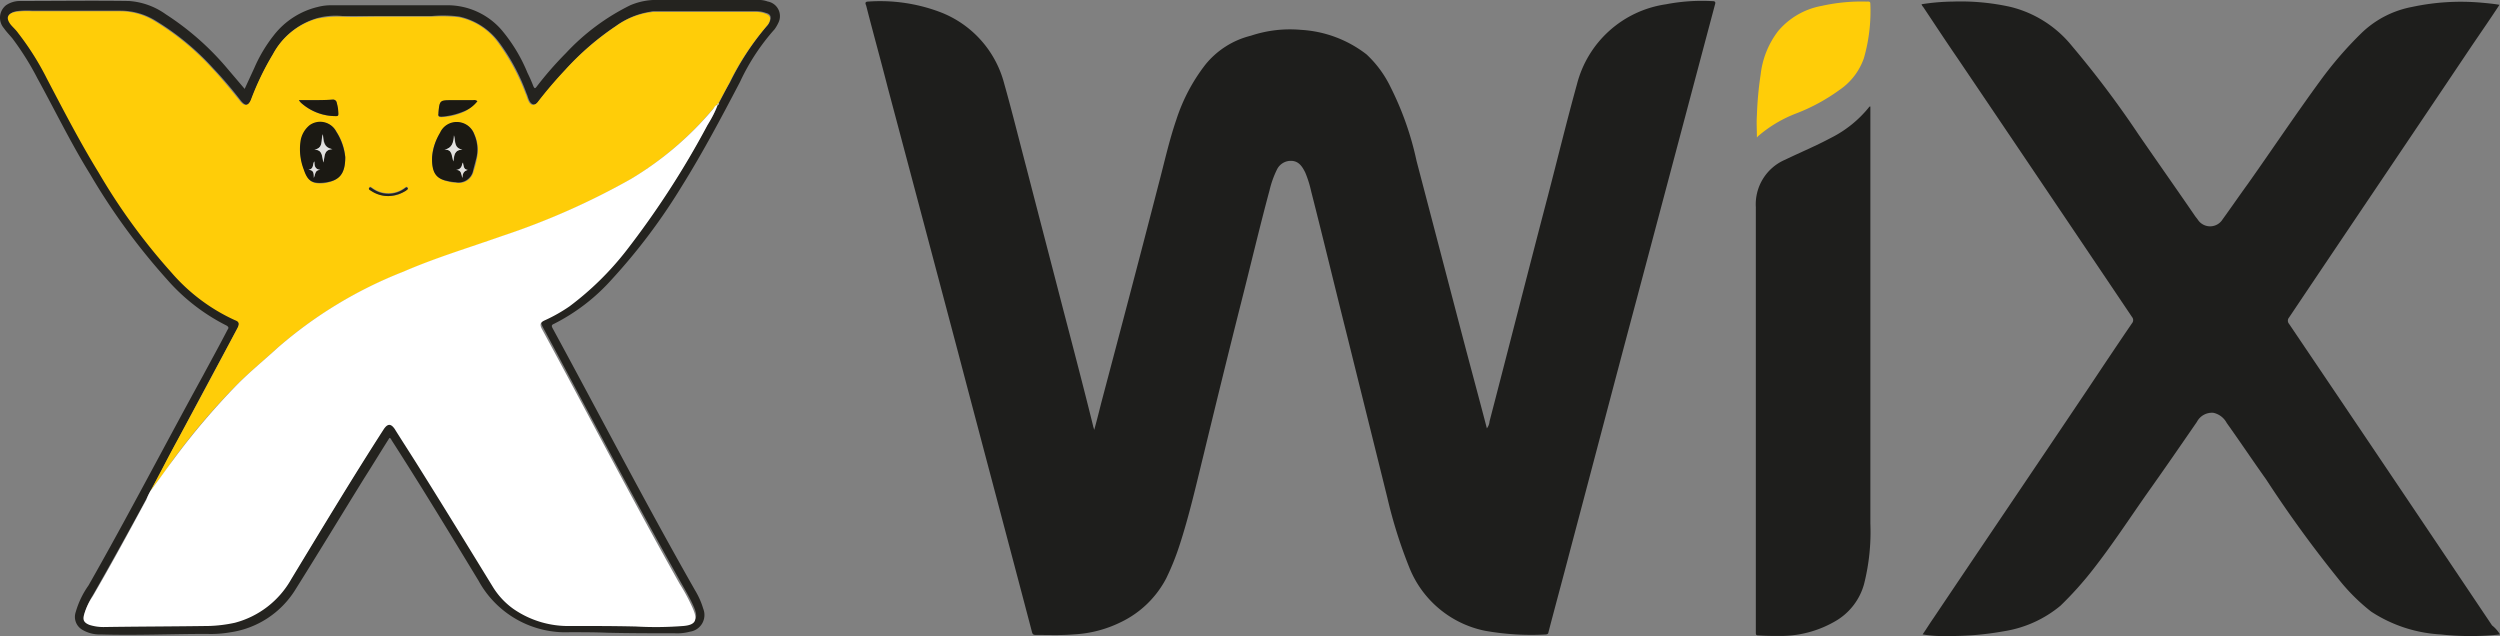 <svg xmlns="http://www.w3.org/2000/svg" width="147.397" height="37.5" viewBox="0 0 147.397 37.5">
  <rect x="0" y="0" width="147.397" height="37.5" fill="#808080" stroke="none"/>
  <g id="WIX" transform="translate(-69.386 -169.2)">
    <path id="Path_1783" data-name="Path 1783" d="M245.347,194.659c.157-.565.283-1.068.408-1.57,1.131-4.271,2.261-8.543,3.361-12.814.345-1.288.628-2.607,1.068-3.894a10.635,10.635,0,0,1,1.7-3.235,4.987,4.987,0,0,1,2.7-1.727,7.274,7.274,0,0,1,2.952-.345,6.951,6.951,0,0,1,3.863,1.445,6.45,6.45,0,0,1,1.413,1.916,18.054,18.054,0,0,1,1.539,4.366c.974,3.706,1.947,7.443,2.921,11.149.408,1.539.817,3.046,1.225,4.617a.739.739,0,0,0,.157-.408c1.162-4.46,2.293-8.92,3.455-13.348.565-2.167,1.1-4.366,1.7-6.533a6.356,6.356,0,0,1,5.245-4.711,11.183,11.183,0,0,1,2.7-.188c.188,0,.251.031.188.22-1.539,5.779-3.078,11.589-4.617,17.368-1.319,4.931-2.607,9.862-3.926,14.824-.408,1.57-.848,3.172-1.256,4.742-.031.094,0,.157-.157.188a15.522,15.522,0,0,1-3.612-.22,6.114,6.114,0,0,1-4.428-3.675,28.031,28.031,0,0,1-1.319-4.177c-.785-3.172-1.57-6.313-2.355-9.485-.722-2.858-1.413-5.747-2.136-8.574a6.4,6.4,0,0,0-.345-1.1c-.188-.377-.408-.722-.911-.691a.909.909,0,0,0-.754.5,5.7,5.7,0,0,0-.44,1.225c-.6,2.23-1.131,4.491-1.7,6.721-.754,2.984-1.476,5.936-2.2,8.92-.44,1.79-.848,3.58-1.413,5.308a14.844,14.844,0,0,1-.785,1.947,5.887,5.887,0,0,1-2.67,2.575,7.075,7.075,0,0,1-2.764.722c-.754.063-1.508.031-2.261.031-.157,0-.188-.063-.22-.188-1.445-5.5-2.921-11.024-4.366-16.52q-2.073-7.82-4.146-15.609c-.408-1.6-.848-3.172-1.256-4.774-.031-.094-.126-.251.126-.251a10.01,10.01,0,0,1,4.177.6,6.179,6.179,0,0,1,3.832,4.24c.471,1.665.879,3.329,1.319,4.994.722,2.8,1.445,5.559,2.167,8.354.6,2.293,1.193,4.554,1.759,6.847C245.284,194.471,245.316,194.534,245.347,194.659Z" transform="translate(-111.447 -0.114)" fill="#1e1e1c"/>
    <path id="Path_1784" data-name="Path 1784" d="M464.208,206.8a16.172,16.172,0,0,1-3.486,0,8.317,8.317,0,0,1-4.114-1.35,11.425,11.425,0,0,1-1.947-1.947,71.007,71.007,0,0,1-4.24-5.842c-.785-1.1-1.539-2.23-2.324-3.329a1.176,1.176,0,0,0-.785-.6,1,1,0,0,0-.974.534c-.974,1.413-1.947,2.827-2.952,4.24-1.036,1.476-2.041,3.015-3.172,4.46A20.648,20.648,0,0,1,438.3,205.1a6.867,6.867,0,0,1-3.329,1.508,17.781,17.781,0,0,1-3.423.283,6.975,6.975,0,0,1-1.382-.094c.22-.314.408-.628.628-.942,3.015-4.491,6.062-8.982,9.077-13.474.879-1.319,1.759-2.638,2.638-3.926a.286.286,0,0,0,0-.377q-5.135-7.632-10.27-15.232c-.691-1.005-1.35-2.01-2.041-3.046a.336.336,0,0,1-.094-.157,12.649,12.649,0,0,1,1.853-.157,13.518,13.518,0,0,1,3.392.314,6.719,6.719,0,0,1,3.612,2.293,58,58,0,0,1,3.926,5.214c1.1,1.6,2.23,3.2,3.329,4.805.063.094.126.157.188.251a.865.865,0,0,0,1.445-.031c.5-.691.974-1.382,1.476-2.073,1.445-2.041,2.827-4.114,4.3-6.124a22.157,22.157,0,0,1,2.387-2.764,5.839,5.839,0,0,1,3.015-1.57,13.7,13.7,0,0,1,4.083-.251c.345.031.691.063,1.068.126-.534.817-1.1,1.633-1.633,2.418-3.58,5.339-7.192,10.678-10.773,16.018a.286.286,0,0,0,0,.377q5.983,8.857,11.966,17.776A1.979,1.979,0,0,1,464.208,206.8Z" transform="translate(-247.425 -0.193)" fill="#1e1e1c"/>
    <path id="Path_1785" data-name="Path 1785" d="M405.753,189.2v24.592a12.521,12.521,0,0,1-.377,3.58,3.64,3.64,0,0,1-1.57,2.1,6.4,6.4,0,0,1-3.361.942c-.44,0-.848,0-1.288-.031-.126,0-.157-.031-.157-.157V195.136a2.859,2.859,0,0,1,1.727-2.8c.911-.44,1.822-.817,2.7-1.288a6.772,6.772,0,0,0,2.23-1.79C405.69,189.2,405.721,189.2,405.753,189.2Z" transform="translate(-226.092 -13.719)" fill="#1e1e1c"/>
    <path id="Path_1786" data-name="Path 1786" d="M92.349,195.017c-.5.785-.974,1.57-1.476,2.356-1.382,2.23-2.732,4.46-4.114,6.658a5.427,5.427,0,0,1-3.8,2.45,6.669,6.669,0,0,1-1.382.094c-2.1,0-4.177.094-6.25.031a1.986,1.986,0,0,1-1.1-.283.879.879,0,0,1-.377-1.036,5.169,5.169,0,0,1,.754-1.57c2.324-4.083,4.491-8.26,6.752-12.374.471-.879.974-1.79,1.445-2.7.063-.094.094-.157-.063-.251a11.541,11.541,0,0,1-3.518-2.732A38.116,38.116,0,0,1,74.7,179.47c-1.131-1.822-2.073-3.769-3.109-5.653a16.49,16.49,0,0,0-1.476-2.356c-.157-.188-.345-.377-.5-.6a.94.94,0,0,1,.126-1.351,1.453,1.453,0,0,1,.785-.251c2.167,0,4.3-.031,6.47,0a4.23,4.23,0,0,1,2.167.785,16.285,16.285,0,0,1,3.58,3.141c.345.408.722.848,1.068,1.256l.565-1.225a8.64,8.64,0,0,1,1.162-1.947,4.65,4.65,0,0,1,2.607-1.665,3.1,3.1,0,0,1,.754-.094h6.941a4.223,4.223,0,0,1,3.109,1.445,9.487,9.487,0,0,1,1.539,2.544,8.534,8.534,0,0,1,.345.785c.063.126.094.157.188.031a20.5,20.5,0,0,1,1.727-1.979,13.05,13.05,0,0,1,3.8-2.827,3.94,3.94,0,0,1,1.6-.314h5.967a1.6,1.6,0,0,1,.534.094.875.875,0,0,1,.628,1.256,2.342,2.342,0,0,1-.22.377,12.67,12.67,0,0,0-2.041,3.109c-1.1,2.1-2.2,4.177-3.455,6.187a35.053,35.053,0,0,1-4.114,5.465,11.518,11.518,0,0,1-3.392,2.607c-.157.063-.157.126-.094.251,2.8,5.151,5.5,10.364,8.417,15.484a4.61,4.61,0,0,1,.471,1.068.993.993,0,0,1-.785,1.35,2.9,2.9,0,0,1-.911.094c-1.319,0-2.638,0-3.957-.031-.754-.031-1.476-.031-2.23-.031a5.85,5.85,0,0,1-5.371-3.046c-1.7-2.8-3.392-5.59-5.151-8.323C92.475,195.142,92.443,195.048,92.349,195.017ZM111.7,175.387c.063,0,.063-.063.063-.094.22-.408.408-.817.66-1.225a15.888,15.888,0,0,1,2.2-3.361.684.684,0,0,0,.157-.251c.094-.283.031-.44-.251-.5a1.467,1.467,0,0,0-.534-.094h-6.03a.612.612,0,0,0-.251.031,4.579,4.579,0,0,0-1.979.817,15.573,15.573,0,0,0-2.984,2.575c-.565.628-1.1,1.256-1.633,1.916-.188.251-.408.188-.534-.094-.063-.126-.094-.283-.157-.408a11.883,11.883,0,0,0-1.6-2.984,4.011,4.011,0,0,0-2.356-1.539,7.1,7.1,0,0,0-1.633-.031H89.585a4.1,4.1,0,0,0-1.508.126,4.3,4.3,0,0,0-2.575,2.1,16.089,16.089,0,0,0-1.288,2.67c-.157.408-.345.44-.628.094a23.875,23.875,0,0,0-1.633-1.916,15.259,15.259,0,0,0-3.486-2.858,3.977,3.977,0,0,0-1.979-.534H71.306a4.73,4.73,0,0,0-.942.031c-.5.094-.6.377-.314.754.126.188.314.345.44.5a18.553,18.553,0,0,1,1.7,2.7c.974,1.853,1.947,3.737,3.046,5.528a41.729,41.729,0,0,0,4.3,5.9,10.929,10.929,0,0,0,3.737,2.8c.22.094.251.251.126.5-1.193,2.2-2.387,4.428-3.549,6.627-.534.974-1.036,1.979-1.57,2.952-.063.126-.157.251-.22.408-1.036,1.916-2.1,3.832-3.172,5.716a4.726,4.726,0,0,0-.5,1.068c-.094.314,0,.471.314.6a2.71,2.71,0,0,0,.879.126c2.073-.031,4.114-.031,6.187-.063a6.194,6.194,0,0,0,1.508-.188,5.38,5.38,0,0,0,3.329-2.575c1.822-2.952,3.612-5.936,5.465-8.857.22-.345.408-.345.628,0,.471.754.942,1.476,1.413,2.23,1.445,2.356,2.889,4.711,4.366,7.067a4.908,4.908,0,0,0,1.225,1.319,5.27,5.27,0,0,0,3.392,1.005c1.288,0,2.575.031,3.832.031a27.761,27.761,0,0,0,2.8-.031c.722-.094.848-.345.565-1.005-.22-.5-.5-.974-.785-1.476-2.8-4.962-5.433-10.019-8.134-15.044-.126-.251-.094-.377.188-.5a8.149,8.149,0,0,0,1.445-.817,15.939,15.939,0,0,0,3.361-3.3,49.369,49.369,0,0,0,4.774-7.381,4.268,4.268,0,0,0,.565-1.068Z" fill="#24231f"/>
    <path id="Path_1787" data-name="Path 1787" d="M399.17,177.5c0-.471-.031-.879,0-1.319a20.427,20.427,0,0,1,.22-2.387,5.158,5.158,0,0,1,1.036-2.575A4.389,4.389,0,0,1,403,169.738a10.737,10.737,0,0,1,2.638-.251c.094,0,.22-.031.22.126a10.066,10.066,0,0,1-.377,3.2,3.745,3.745,0,0,1-1.445,1.884,11.084,11.084,0,0,1-2.544,1.382,7.586,7.586,0,0,0-2.261,1.35Z" transform="translate(-226.199 -0.193)" fill="#ffcd08"/>
    <path id="Path_1788" data-name="Path 1788" d="M79.255,199.581c.534-.974,1.036-1.979,1.57-2.952,1.193-2.2,2.387-4.428,3.549-6.627.157-.283.126-.408-.126-.5a10.929,10.929,0,0,1-3.737-2.8,35.932,35.932,0,0,1-4.3-5.9c-1.1-1.79-2.073-3.675-3.046-5.528a16.208,16.208,0,0,0-1.7-2.7c-.126-.188-.314-.345-.44-.5-.314-.408-.188-.66.314-.754a4.731,4.731,0,0,1,.942-.031h5.182a3.891,3.891,0,0,1,1.979.534,15.259,15.259,0,0,1,3.486,2.858c.565.6,1.1,1.256,1.633,1.916.251.314.471.283.628-.094a16.089,16.089,0,0,1,1.288-2.67,4.3,4.3,0,0,1,2.575-2.1,6.117,6.117,0,0,1,1.508-.126c.691.031,1.382,0,2.041,0h3.2a9.459,9.459,0,0,1,1.633.031,3.786,3.786,0,0,1,2.356,1.539,12.45,12.45,0,0,1,1.6,2.984c.063.126.094.283.157.408.126.283.345.314.534.094a23.873,23.873,0,0,1,1.633-1.916,16.584,16.584,0,0,1,2.984-2.575,4.579,4.579,0,0,1,1.979-.817c.094,0,.188-.031.251-.031h6.03a1.6,1.6,0,0,1,.534.094c.283.094.377.251.251.5a.684.684,0,0,1-.157.251,15.888,15.888,0,0,0-2.2,3.361l-.66,1.225c-.063,0-.094.031-.063.094h0c-.126.031-.188.157-.251.22a19.276,19.276,0,0,1-4.868,4.146,43.064,43.064,0,0,1-7.6,3.361c-1.947.691-3.894,1.288-5.81,2.1a25.333,25.333,0,0,0-7.381,4.46c-.785.722-1.633,1.413-2.387,2.167a38.98,38.98,0,0,0-3.769,4.428C80.2,198.324,79.726,198.952,79.255,199.581ZM90.75,179.888a3.17,3.17,0,0,0-.5-1.476,1.068,1.068,0,0,0-1.57-.377,1.376,1.376,0,0,0-.534.942,3.023,3.023,0,0,0,.188,1.665c.22.66.471.848,1.162.785C90.341,181.3,90.75,180.925,90.75,179.888Zm5.119,0c0,.911.251,1.288.974,1.445a1.854,1.854,0,0,0,.44.063.889.889,0,0,0,1.036-.691,4.853,4.853,0,0,0,.188-.722,2.2,2.2,0,0,0-.126-1.413,1.076,1.076,0,0,0-1.005-.722,1.02,1.02,0,0,0-1.005.628A2.581,2.581,0,0,0,95.869,179.888Zm2.67-3.3c-.094-.063-.157-.031-.251-.031H97.031c-.691,0-.722,0-.785.722v.063c-.031.157.031.188.188.188a3.587,3.587,0,0,0,1.382-.345A3.325,3.325,0,0,0,98.539,176.591Zm-10.521-.063a.859.859,0,0,0,.126.157,2.946,2.946,0,0,0,2.073.785c.126,0,.126-.031.126-.157-.031-.22-.063-.44-.094-.628A.219.219,0,0,0,90,176.5c-.44.031-.848.031-1.288.031Zm5.308,5.653a1.507,1.507,0,0,0,1.005-.345c.063-.031.157-.094.094-.157-.063-.094-.126,0-.188.031a1.6,1.6,0,0,1-1.884,0c-.063-.031-.126-.126-.188-.031s.031.126.094.157A1.807,1.807,0,0,0,93.325,182.181Z" transform="translate(-1.008 -1.423)" fill="#ffcd08"/>
    <path id="Path_1789" data-name="Path 1789" d="M89.018,211.67c.471-.628.911-1.256,1.382-1.884a42.48,42.48,0,0,1,3.769-4.428c.754-.754,1.6-1.445,2.387-2.167a25.333,25.333,0,0,1,7.381-4.46c1.884-.817,3.863-1.413,5.81-2.1a43.064,43.064,0,0,0,7.6-3.361,19.276,19.276,0,0,0,4.868-4.146c.063-.094.126-.22.251-.22a7.054,7.054,0,0,1-.6,1.193,51.981,51.981,0,0,1-4.774,7.381,17.583,17.583,0,0,1-3.361,3.3,9.433,9.433,0,0,1-1.445.817c-.283.126-.314.251-.188.5,2.732,5.025,5.339,10.082,8.134,15.044a10.983,10.983,0,0,1,.785,1.476c.283.66.157.942-.565,1.005a20.7,20.7,0,0,1-2.8.031c-1.288-.031-2.575-.031-3.832-.031a5.667,5.667,0,0,1-3.392-1.005,4.455,4.455,0,0,1-1.225-1.319c-1.445-2.356-2.889-4.711-4.366-7.067-.471-.754-.942-1.476-1.413-2.23-.22-.314-.408-.314-.628,0-1.884,2.921-3.675,5.9-5.465,8.857a5.38,5.38,0,0,1-3.329,2.575,8.245,8.245,0,0,1-1.508.188c-2.073.031-4.114.031-6.187.063a2.71,2.71,0,0,1-.879-.126c-.314-.126-.408-.283-.314-.6a3.677,3.677,0,0,1,.5-1.068c1.1-1.884,2.136-3.8,3.172-5.716A3.961,3.961,0,0,1,89.018,211.67Z" transform="translate(-10.771 -13.513)" fill="#fff"/>
    <path id="Path_1790" data-name="Path 1790" d="M204.073,188.694c-.031-.063,0-.094.063-.094C204.136,188.631,204.136,188.694,204.073,188.694Z" transform="translate(-92.378 -13.307)" fill="#fff"/>
    <path id="Path_1791" data-name="Path 1791" d="M128.338,194.139c0,1.036-.377,1.413-1.288,1.508-.691.063-.942-.126-1.162-.785a3.342,3.342,0,0,1-.188-1.665,1.5,1.5,0,0,1,.534-.942,1.063,1.063,0,0,1,1.57.377A3.5,3.5,0,0,1,128.338,194.139Zm-1.319-1.35c-.157.345.063.817-.5.911.5,0,.471.408.534.754.094-.345,0-.754.534-.785C127.082,193.574,127.082,193.2,127.019,192.789Zm-.157,2.1c-.314-.031-.345-.251-.345-.5-.126.157,0,.44-.345.5.314,0,.314.22.314.471C126.58,195.144,126.548,194.893,126.862,194.893Z" transform="translate(-38.596 -15.674)" fill="#1b1913"/>
    <path id="Path_1792" data-name="Path 1792" d="M150.495,194.173a3.359,3.359,0,0,1,.471-1.445,1.067,1.067,0,0,1,1.005-.628,1.088,1.088,0,0,1,1.005.722,2.2,2.2,0,0,1,.126,1.413c-.063.251-.126.471-.188.722a.873.873,0,0,1-1.036.691,2.121,2.121,0,0,1-.44-.063C150.746,195.461,150.463,195.115,150.495,194.173Zm1.79-.44c-.5-.094-.408-.534-.471-.848-.031.377-.094.754-.565.848.534,0,.408.408.534.691C151.783,194.079,151.814,193.733,152.285,193.733Zm.314,1.193c-.283-.031-.22-.283-.283-.44-.031.22-.094.408-.377.44.314,0,.283.283.377.471A.372.372,0,0,1,152.6,194.927Z" transform="translate(-55.633 -15.708)" fill="#1b1913"/>
    <path id="Path_1793" data-name="Path 1793" d="M153.976,188.052a1.816,1.816,0,0,1-.722.565,4.258,4.258,0,0,1-1.382.345c-.157,0-.22-.031-.188-.188v-.063c.063-.722.094-.722.785-.722h1.256A.277.277,0,0,1,153.976,188.052Z" transform="translate(-56.445 -12.884)" fill="#1b1913"/>
    <path id="Path_1794" data-name="Path 1794" d="M125.5,187.931h.691c.44,0,.848,0,1.288-.031a.219.219,0,0,1,.251.188,2.176,2.176,0,0,1,.094.628c0,.094,0,.157-.126.157a3.092,3.092,0,0,1-2.073-.785A.859.859,0,0,1,125.5,187.931Z" transform="translate(-38.49 -12.827)" fill="#1b1913"/>
    <path id="Path_1795" data-name="Path 1795" d="M139.817,204.882a1.783,1.783,0,0,1-1.068-.314c-.063-.031-.157-.094-.094-.157.063-.094.126,0,.188.031a1.6,1.6,0,0,0,1.884,0c.063-.031.126-.126.188-.031.063.063-.063.126-.094.157A2.108,2.108,0,0,1,139.817,204.882Z" transform="translate(-47.499 -24.124)" fill="#24231f"/>
    <path id="Path_1796" data-name="Path 1796" d="M128.9,194.4c.031.408.031.785.565.879-.534.031-.44.44-.534.785-.094-.345-.031-.754-.534-.754C128.965,195.217,128.777,194.714,128.9,194.4Z" transform="translate(-40.48 -17.285)" fill="#e2e1df"/>
    <path id="Path_1797" data-name="Path 1797" d="M127.991,200c-.314,0-.283.251-.377.471,0-.251,0-.471-.314-.471.345-.063.22-.345.345-.5C127.645,199.751,127.677,199.971,127.991,200Z" transform="translate(-39.725 -20.784)" fill="#e2e1df"/>
    <path id="Path_1798" data-name="Path 1798" d="M153.868,195.448c-.471,0-.5.345-.534.691-.126-.283-.031-.722-.534-.691.471-.094.534-.44.565-.848C153.46,194.914,153.334,195.354,153.868,195.448Z" transform="translate(-57.216 -17.423)" fill="#e2e1df"/>
    <path id="Path_1799" data-name="Path 1799" d="M155.691,200.14c-.251.063-.314.22-.314.471-.094-.188-.031-.471-.377-.471.283-.031.345-.22.377-.44C155.471,199.888,155.408,200.108,155.691,200.14Z" transform="translate(-58.725 -20.921)" fill="#e2e1df"/>
  </g>
</svg>
